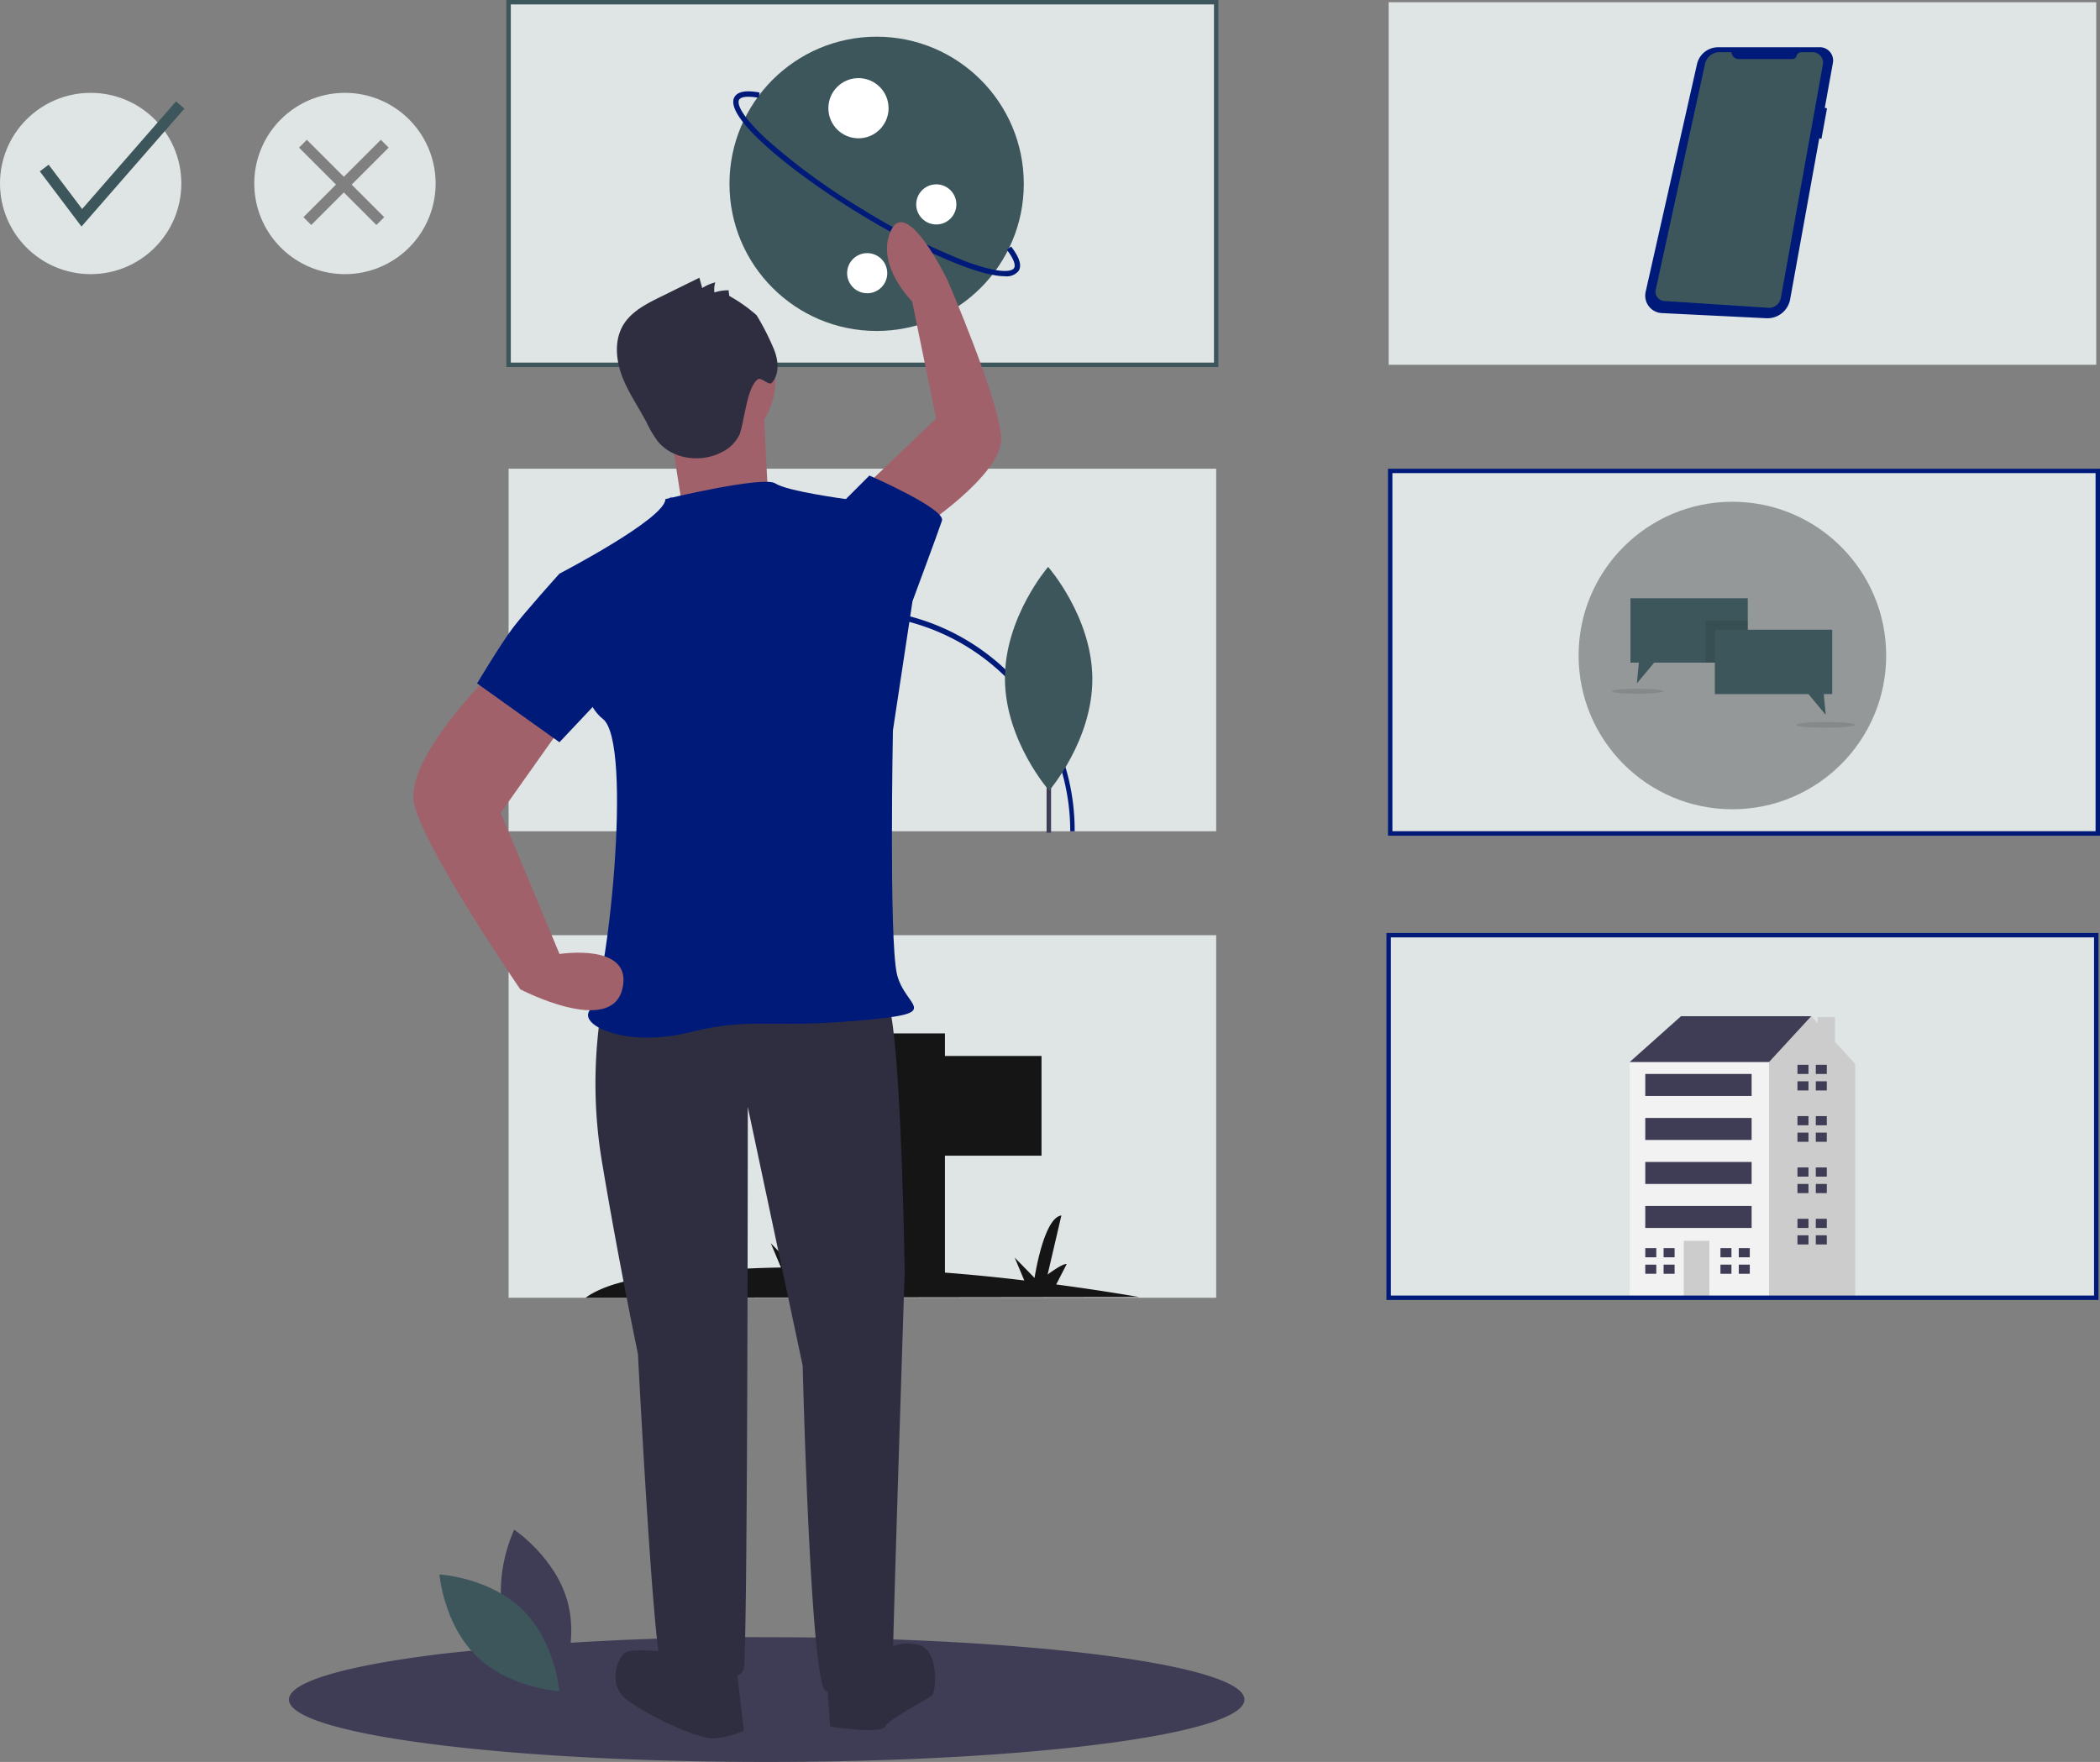 <svg xmlns="http://www.w3.org/2000/svg" width="352.258" height="295.605" viewBox="0 0 352.258 295.605"><rect x="0" y="0" width="352.258" height="295.605" fill="#808080" stroke="none"/><defs><style>.a{fill:#3f3d56;}.b{fill:#dfe4e4;}.c{fill:#3d565b;}.d,.k{fill:#151515;}.e{fill:#ff6584;}.f{fill:#ccc;}.g{fill:#f2f2f2;}.h{fill:#001a7a;}.i{fill:#6c63ff;}.j{opacity:0.1;}.k{opacity:0.364;}.l{fill:#fff;}.m{fill:#2f2e41;}.n{fill:#a0616a;}</style></defs><path class="a" d="M362.587,823.855c0,5.765-35.665,10.435-79.736,10.465h-.4c-21.512,0-41.047-1.107-55.441-2.9-.616-.082-1.224-.159-1.818-.241-2.447-.323-4.735-.672-6.842-1.034-10.069-1.754-16.036-3.929-16.036-6.286,0-1.909,3.9-3.692,10.724-5.235,3.6-.814,8.014-1.555,13.1-2.21q1.4-.187,2.878-.353a480.238,480.238,0,0,1,53.438-2.667c3.99,0,7.915.039,11.749.112C332.884,814.243,362.587,818.594,362.587,823.855Z" transform="translate(-153.843 -538.715)"/><rect class="b" width="118.693" height="60.83" transform="translate(232.936 156.898)"/><rect class="b" width="118.693" height="60.83" transform="translate(85.311 0.371)"/><path class="c" d="M418.46,146.572H299.025V85H418.46Zm-118.693-.742H417.718V85.742H299.766Z" transform="translate(-214.085 -85)"/><rect class="b" width="118.693" height="60.83" transform="translate(232.936 0.371)"/><rect class="b" width="118.693" height="60.83" transform="translate(85.311 78.634)"/><path class="b" d="M0,0H118.693V60.83H0Z" transform="translate(232.936 78.634)"/><rect class="b" width="118.693" height="60.83" transform="translate(85.311 156.898)"/><circle class="b" cx="15.208" cy="15.208" r="15.208" transform="translate(0 15.578)"/><path class="b" d="M202.1,126.311a15.208,15.208,0,1,0,15.208,15.208A15.208,15.208,0,0,0,202.1,126.311Zm6.59,20.858-1.311,1.311-5.464-5.464-5.464,5.464-1.311-1.311L200.6,141.7,194.4,135.5l1.311-1.311,6.206,6.206,6.206-6.206,1.311,1.311-6.206,6.206Z" transform="translate(-144.238 -110.733)"/><path class="c" d="M24.7,66.1,17.71,56.845l1.48-1.118,5.618,7.435L40.563,45.1l1.4,1.219Z" transform="translate(-11.032 -28.096)"/><path class="d" d="M427.131,604.16q-7.235-1.226-13.915-2.105l1.761-3.414c-.594-.206-3.2,1.749-3.2,1.749l2.311-9.909c-2.986.36-4.5,10.478-4.5,10.478l-3.336-3.421,1.615,3.846a308.036,308.036,0,0,0-35.305-2.222l1.507-2.922c-.594-.206-3.2,1.749-3.2,1.749l2.311-9.909c-2.986.36-4.5,10.478-4.5,10.478l-3.336-3.421,1.711,4.073a198.332,198.332,0,0,0-20.3,1.379c1.524-4.552,6.7-8.88,6.7-8.88-3.954,1.176-6.029,3.147-7.112,4.984a79.809,79.809,0,0,1,4.613-27.575s-8.173,17.786-7.131,29.725l.125,2.12c-6.929.992-9.655,3.323-9.655,3.323Z" transform="translate(-236.049 -386.557)"/><circle class="e" cx="13.118" cy="13.118" r="13.118" transform="translate(121.018 83.264)"/><path class="a" d="M726.456,461.032l-1.538-1.23,8.613-7.69H755.37v6.767l-14.149,9.535Z" transform="translate(-451.553 -281.621)"/><path class="f" d="M786.3,456.426v-4.16h-2.9v1.019l-1.082-1.172-7.075,7.69-2.768,1.846-4.292,31.36,6.473,6.473H789.7V460.11Z" transform="translate(-478.504 -281.621)"/><rect class="g" width="23.377" height="39.679" transform="translate(273.366 178.181)"/><rect class="f" width="4.306" height="9.689" transform="translate(282.439 208.171)"/><path class="a" d="M733.7,556.833v-1.538h-1.845v1.538H733.7Z" transform="translate(-455.871 -345.894)"/><path class="a" d="M733.543,562.636h-1.692v1.538H733.7v-1.538Z" transform="translate(-455.871 -350.467)"/><rect class="a" width="1.846" height="1.538" transform="translate(279.056 209.401)"/><rect class="a" width="1.846" height="1.538" transform="translate(279.056 212.169)"/><path class="a" d="M767.14,556.833v-1.538h-1.846v1.538h1.846Z" transform="translate(-476.703 -345.894)"/><path class="a" d="M766.986,562.636h-1.692v1.538h1.846v-1.538Z" transform="translate(-476.703 -350.467)"/><rect class="a" width="1.846" height="1.538" transform="translate(291.667 209.401)"/><rect class="a" width="1.846" height="1.538" transform="translate(291.667 212.169)"/><path class="a" d="M801.4,475.265v-1.538h-1.846v1.538H801.4Z" transform="translate(-498.042 -295.085)"/><path class="a" d="M801.244,481.069h-1.692v1.538H801.4v-1.538Z" transform="translate(-498.042 -299.659)"/><rect class="a" width="1.846" height="1.538" transform="translate(304.586 178.642)"/><rect class="a" width="1.846" height="1.538" transform="translate(304.586 181.41)"/><path class="a" d="M801.4,498.1v-1.538h-1.846V498.1H801.4Z" transform="translate(-498.042 -309.312)"/><path class="a" d="M801.244,503.907h-1.692v1.538H801.4v-1.538Z" transform="translate(-498.042 -313.884)"/><rect class="a" width="1.846" height="1.538" transform="translate(304.586 187.254)"/><rect class="a" width="1.846" height="1.538" transform="translate(304.586 190.023)"/><path class="a" d="M801.4,520.943v-1.538h-1.846v1.538H801.4Z" transform="translate(-498.042 -323.538)"/><path class="a" d="M801.244,526.746h-1.692v1.538H801.4v-1.538Z" transform="translate(-498.042 -328.111)"/><rect class="a" width="1.846" height="1.538" transform="translate(304.586 195.867)"/><rect class="a" width="1.846" height="1.538" transform="translate(304.586 198.635)"/><path class="a" d="M801.4,543.782v-1.538h-1.846v1.538H801.4Z" transform="translate(-498.042 -337.765)"/><path class="a" d="M801.244,549.585h-1.692v1.538H801.4v-1.538Z" transform="translate(-498.042 -342.337)"/><rect class="a" width="1.846" height="1.538" transform="translate(304.586 204.479)"/><rect class="a" width="1.846" height="1.538" transform="translate(304.586 207.248)"/><rect class="a" width="17.84" height="3.691" transform="translate(275.98 180.18)"/><rect class="a" width="17.84" height="3.691" transform="translate(275.98 187.562)"/><rect class="a" width="17.84" height="3.691" transform="translate(275.98 194.944)"/><rect class="a" width="17.84" height="3.691" transform="translate(275.98 202.326)"/><path class="d" d="M342.525,463.55h15.657v-3.779h8.638v3.779h16.2v16.737h-16.2v21.056h-8.638V480.287H342.525l-8.1-9.178Z" transform="translate(-208.314 -286.392)"/><path class="h" d="M429.273,393.567h-.742a36.35,36.35,0,1,0-72.7,0h-.742a37.092,37.092,0,1,1,74.183,0Z" transform="translate(-249.008 -254.102)"/><rect class="a" width="0.948" height="37.445" transform="matrix(1, -0.002, 0.002, 1, 124.558, 102.189)"/><path class="i" d="M399.226,329.534c.085,13.093-9.107,23.768-9.107,23.768s-9.33-10.554-9.415-23.648,9.107-23.768,9.107-23.768S399.141,316.441,399.226,329.534Z" transform="translate(-264.963 -222.591)"/><path class="j" d="M399.226,329.534c.085,13.093-9.107,23.768-9.107,23.768s-9.33-10.554-9.415-23.648,9.107-23.768,9.107-23.768S399.141,316.441,399.226,329.534Z" transform="translate(-264.963 -222.591)"/><rect class="a" width="0.948" height="37.445" transform="matrix(1, -0.002, 0.002, 1, 112.235, 102.213)"/><path class="i" d="M366.546,329.6c.085,13.093-9.107,23.768-9.107,23.768s-9.33-10.554-9.415-23.648,9.107-23.768,9.107-23.768S366.461,316.5,366.546,329.6Z" transform="translate(-244.606 -222.629)"/><rect class="a" width="0.75" height="29.644" transform="translate(175.556 110.068)"/><path class="c" d="M535.458,355.951c.048,10.366-7.245,18.8-7.245,18.8s-7.37-8.369-7.418-18.735,7.245-18.8,7.245-18.8S535.411,345.586,535.458,355.951Z" transform="translate(-352.226 -242.106)"/><circle class="k" cx="25.796" cy="25.796" r="25.796" transform="translate(264.799 84.18)"/><path class="c" d="M744.946,266.171v10.8h-15.7l-2.9,3.479.331-3.479h-1.411v-10.8Z" transform="translate(-451.771 -165.798)"/><rect class="j" width="7.079" height="7.079" transform="translate(286.096 104.092)"/><path class="c" d="M762.813,280.171H782.49v10.8h-1.411l.331,3.479-2.9-3.479h-15.7Z" transform="translate(-475.157 -174.519)"/><ellipse class="j" cx="4.319" cy="0.421" rx="4.319" ry="0.421" transform="translate(270.378 115.549)"/><ellipse class="j" cx="4.919" cy="0.48" rx="4.919" ry="0.48" transform="translate(301.334 121.13)"/><path class="h" d="M834.879,106.031H817.833a3.624,3.624,0,0,0-3.535,2.827l-8.613,38.2a2.929,2.929,0,0,0,2.713,3.569l17.524.863a3.869,3.869,0,0,0,4-3.176l4.886-27.011.363.1.935-5.12-.374-.094,1.364-7.54a2.231,2.231,0,0,0-2.214-2.628Z" transform="translate(-529.64 -98.1)"/><path class="c" d="M822.925,108.216h-1.99a2.5,2.5,0,0,0-2.447,1.97l-8.267,37.892a1.552,1.552,0,0,0,1.415,1.879L829.1,151.1a2.01,2.01,0,0,0,2.109-1.649l7.055-39.165a1.76,1.76,0,0,0-1.732-2.072h-1.888a.831.831,0,0,0-.8.615h0a.733.733,0,0,1-.708.543h-8.961a1.254,1.254,0,0,1-1.25-1.157Z" transform="translate(-532.488 -99.461)"/><circle class="c" cx="24.685" cy="24.685" r="24.685" transform="translate(122.363 6.157)"/><path class="h" d="M445.491,156.654c-4.74,0-15.206-4.868-24.514-10.569-11.551-7.075-22.769-16.322-20.807-19.524.554-.9,1.928-1.142,4.2-.724l-.163.887c-1.76-.324-2.951-.211-3.269.308-.464.757.559,2.954,4.817,6.851a106.9,106.9,0,0,0,15.692,11.432,106.933,106.933,0,0,0,17.314,8.784c5.407,2.024,7.829,1.935,8.292,1.179.318-.52-.124-1.633-1.213-3.056l.716-.548c1.407,1.837,1.821,3.17,1.266,4.075A2.555,2.555,0,0,1,445.491,156.654Z" transform="translate(-276.948 -110.313)"/><circle class="l" cx="5.049" cy="5.049" r="5.049" transform="translate(138.952 13.105)"/><circle class="l" cx="3.366" cy="3.366" r="3.366" transform="translate(142.098 42.467)"/><circle class="l" cx="3.366" cy="3.366" r="3.366" transform="translate(153.689 30.927)"/><path class="h" d="M809.935,561.654H690.5V500.082H809.935Zm-118.693-.742H809.193V500.824H691.242Z" transform="translate(-457.935 -343.555)"/><path class="h" d="M807.968,355.1H688.533V293.525H807.968Zm-118.693-.742H807.226V294.266H689.275Z" transform="translate(-455.71 -214.89)"/><path class="a" d="M297.179,780.549c2.025,7.485,8.961,12.121,8.961,12.121s3.653-7.5,1.628-14.986-8.961-12.121-8.961-12.121S295.154,773.064,297.179,780.549Z" transform="translate(-212.554 -508.924)"/><path class="c" d="M283.141,791.351c5.556,5.409,6.235,13.724,6.235,13.724s-8.33-.455-13.887-5.864-6.235-13.724-6.235-13.724S277.584,785.942,283.141,791.351Z" transform="translate(-195.541 -521.335)"/><path class="m" d="M345.842,527.668l-5.922.658a79.67,79.67,0,0,0,0,27.635c2.632,15.791,5.922,31.583,5.922,31.583s2.632,51.321,3.948,51.979,13.159,4.606,13.817.658.658-94.089.658-94.089l9.212,43.426s1.316,54.611,3.948,54.611,11.185-.658,11.185-5.264,1.974-65.139,1.974-65.139-.658-44.742-3.29-46.058S345.842,527.668,345.842,527.668Z" transform="translate(-238.83 -360.374)"/><path class="m" d="M356.585,819.535s-5.922-.658-7.238,0-3.29,5.264,0,7.9,11.843,6.58,14.475,6.58a13.611,13.611,0,0,0,5.264-1.316l-1.316-11.185Z" transform="translate(-244.31 -542.361)"/><path class="m" d="M441.307,820.913l.658,9.212s8.554,1.316,9.212,0,7.238-4.606,7.9-5.264,1.316-7.9-2.632-8.554-5.264,1.316-5.264,1.316Z" transform="translate(-302.713 -540.448)"/><path class="n" d="M468.955,235.576s14.385-9.251,14.052-15.606-9-26.394-9-26.394-6.784-14.1-9.481-8.34,3.545,11.9,3.545,11.9l4.029,19.657-10.949,10.445Z" transform="translate(-315.07 -146.575)"/><circle class="n" cx="11.843" cy="11.843" r="11.843" transform="translate(106.354 52.149)"/><path class="n" d="M371.515,267.021l1.974,12.5,14.475-2.632s-.658-12.5-.658-13.817S371.515,267.021,371.515,267.021Z" transform="translate(-259.239 -195.79)"/><path class="h" d="M340.425,302.251s16.449-3.948,18.423-2.632,11.843,2.632,11.843,2.632l11.185,17.107-3.29,21.713s-.658,34.872.658,40.794,8.554,6.58-6.58,7.9-17.765-.658-28.293,1.974-19.081-1.316-16.449-3.948,7.238-44.742,1.974-48.69-7.238-24.345-7.238-24.345S340.425,305.541,340.425,302.251Z" transform="translate(-228.807 -218.519)"/><path class="h" d="M444.8,302.495l1.974-1.974,3.948-3.948s12.83,5.593,12.172,7.567-4.935,13.488-4.935,13.488l-5.922,1.974Z" transform="translate(-304.886 -216.789)"/><path class="m" d="M367.037,211.6l-.121-.949a7.458,7.458,0,0,0-2.37.372,3.894,3.894,0,0,1,.146-1.7,7.581,7.581,0,0,0-2.194.954l-.478-1.731-6.578,3.242c-2.361,1.164-4.85,2.442-6.2,4.7-1.5,2.519-1.243,5.757-.214,8.506s2.738,5.181,4.108,7.776A19.428,19.428,0,0,0,355,235.939c2.483,3.1,7.316,3.72,10.816,1.852a6.259,6.259,0,0,0,3-3.084,20.041,20.041,0,0,0,.6-2.554c.433-1.769.936-5.42,2.372-6.538.632-.492,1.885,1.14,2.409.534,1.346-1.558,1.064-3.961.228-5.843a42.634,42.634,0,0,0-2.807-5.474A25.939,25.939,0,0,0,367.037,211.6Z" transform="translate(-244.706 -161.951)"/><path class="n" d="M271.637,382.069S255.845,397.2,257.819,405.1s17.765,30.924,17.765,30.924,15.133,7.9,17.107,0-10.527-5.922-10.527-5.922l-9.87-23.687,11.185-15.791Z" transform="translate(-188.311 -270.045)"/><path class="h" d="M307.731,341.51l-7.9-1.316s-5.922,6.58-7.9,9.212-5.922,9.212-5.922,9.212l13.817,9.87L310.363,357.3Z" transform="translate(-205.983 -243.961)"/></svg>